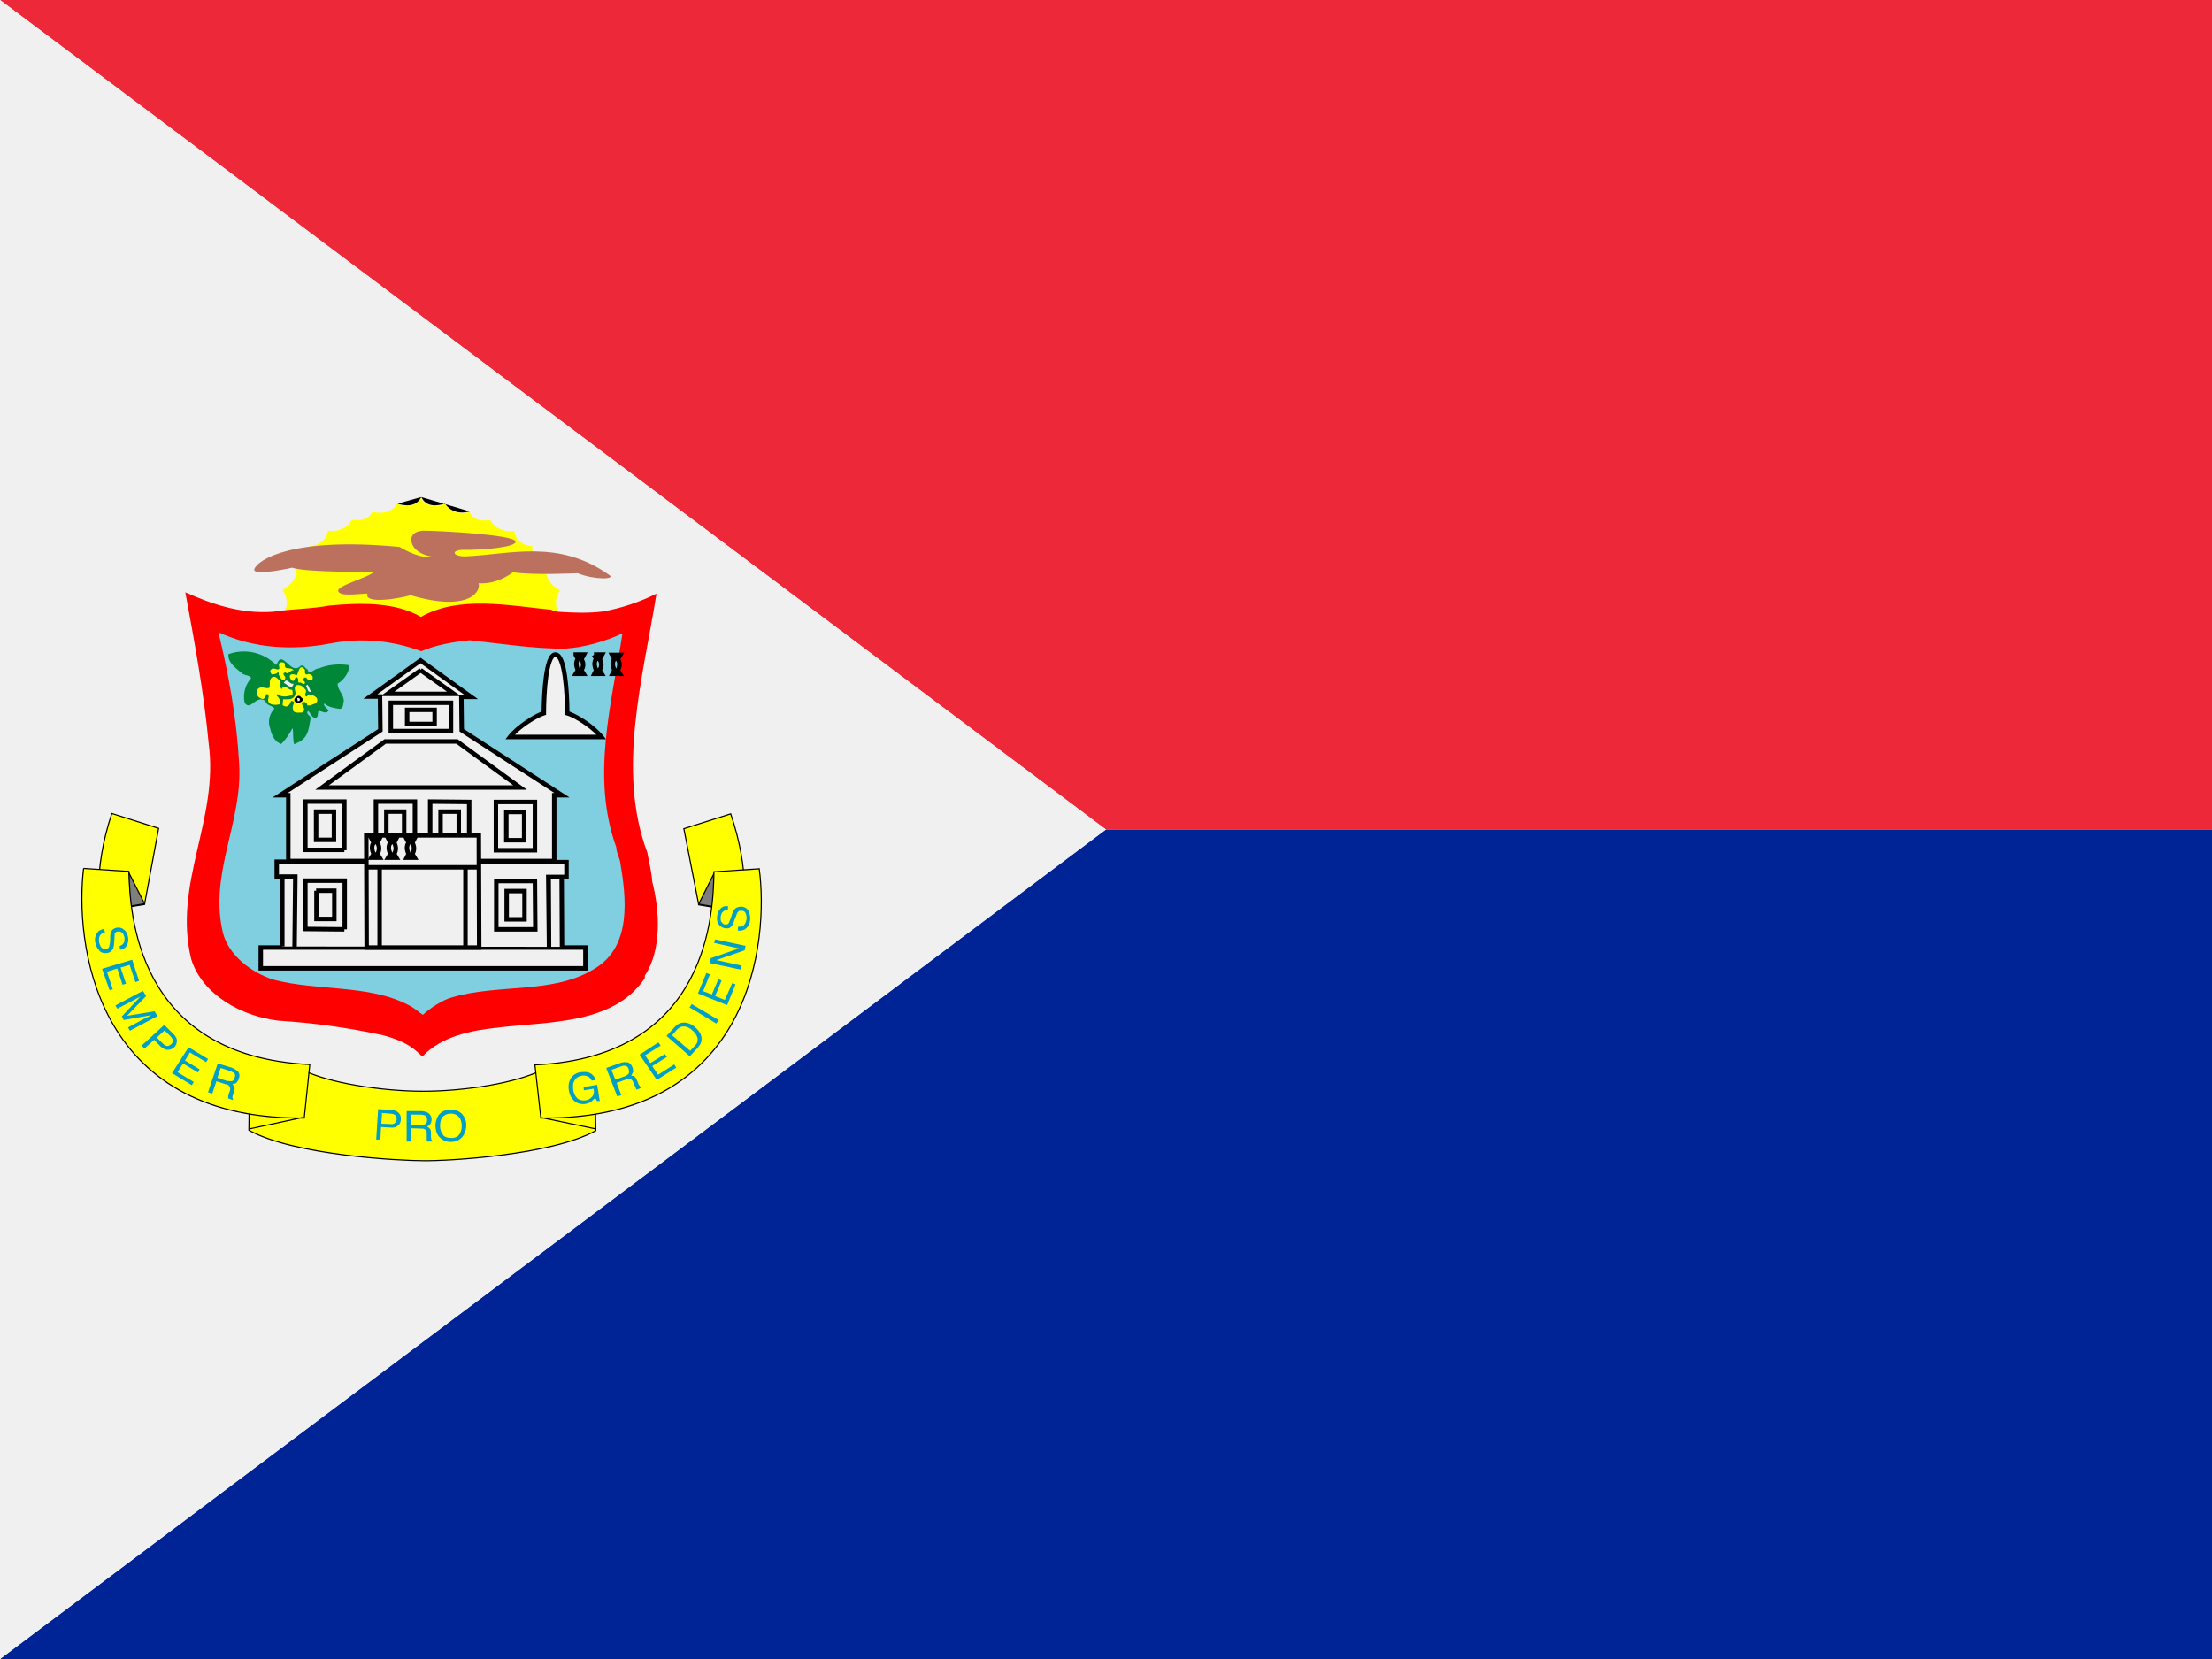 <svg width="60" height="45" viewBox="0 0 60 45" fill="none" xmlns="http://www.w3.org/2000/svg">
<g clip-path="url(#clip0_264_23534)">
<path fill-rule="evenodd" clip-rule="evenodd" d="M0 0H67.5V22.5H29.997L0 0Z" fill="#ED2939"/>
<path fill-rule="evenodd" clip-rule="evenodd" d="M0 45H67.5V22.5H29.997L0 45Z" fill="#002395"/>
<path fill-rule="evenodd" clip-rule="evenodd" d="M0 0L29.997 22.5L0 45V0Z" fill="#F0F0F0"/>
<path d="M15.144 16.98L15.152 16.629C15.152 16.629 14.968 16.33 15.188 16.014C15.188 16.014 14.722 15.768 14.836 15.381C14.836 15.381 14.414 15.275 14.44 14.818C14.44 14.818 14.001 14.792 13.948 14.405C13.948 14.405 13.5 14.476 13.298 14.106C13.298 14.106 12.858 14.194 12.735 13.887C12.735 13.887 12.305 14.027 12.059 13.667C12.059 13.667 11.602 13.852 11.417 13.509C11.232 13.852 10.775 13.667 10.775 13.667C10.529 14.027 10.099 13.878 10.099 13.878C9.976 14.185 9.545 14.098 9.545 14.098C9.343 14.476 8.895 14.396 8.895 14.396C8.851 14.783 8.402 14.818 8.402 14.818C8.415 14.943 8.383 15.068 8.312 15.171C8.241 15.274 8.136 15.348 8.016 15.381C8.13 15.759 7.664 16.005 7.664 16.005C7.893 16.33 7.708 16.62 7.708 16.62L7.699 16.945L15.144 16.98Z" fill="#FFFF00"/>
<path fill-rule="evenodd" clip-rule="evenodd" d="M11.427 13.482L11.44 13.506C11.527 13.67 11.678 13.71 11.811 13.707C11.878 13.706 11.939 13.694 11.984 13.683C12.006 13.677 12.024 13.671 12.036 13.667C12.043 13.665 12.047 13.663 12.051 13.662C12.052 13.662 12.053 13.661 12.054 13.661L12.055 13.661L12.055 13.66L12.067 13.656L12.073 13.666C12.196 13.842 12.362 13.894 12.499 13.901C12.567 13.905 12.628 13.897 12.672 13.889C12.694 13.885 12.711 13.88 12.723 13.877C12.729 13.876 12.734 13.874 12.737 13.873C12.738 13.873 12.738 13.873 12.739 13.873C12.739 13.872 12.74 13.872 12.74 13.872L12.741 13.872L12.741 13.872M10.787 13.66L10.787 13.661L10.788 13.661C10.789 13.661 10.79 13.662 10.792 13.662C10.795 13.663 10.8 13.665 10.806 13.667C10.819 13.671 10.837 13.677 10.859 13.683C10.904 13.694 10.965 13.706 11.032 13.707C11.166 13.71 11.321 13.67 11.413 13.506L11.427 13.482" fill="black"/>
<path d="M14.968 16.541C13.799 16.427 12.454 16.145 11.417 16.734C10.714 16.321 9.747 16.348 8.921 16.427C8.473 16.515 7.945 16.515 7.471 16.585L7.4 16.594C6.548 16.655 5.774 16.4 5.027 16.066C5.273 17.402 5.528 18.765 5.66 20.162C5.941 22.236 4.685 23.968 5.186 26.016C5.493 27 6.574 27.571 7.559 27.686C8.511 27.746 9.457 27.878 10.389 28.081C10.555 28.122 10.716 28.178 10.872 28.248C11.092 28.344 11.29 28.485 11.452 28.661C11.979 28.107 12.771 27.949 13.535 27.87C14.924 27.703 16.638 27.791 17.49 26.534V26.464C17.956 25.761 17.895 24.706 17.692 23.915C17.675 23.643 17.605 23.396 17.561 23.133C16.717 20.892 17.446 18.369 17.807 16.102C17.352 16.33 16.866 16.493 16.365 16.585C15.97 16.638 15.53 16.62 15.135 16.594L14.959 16.55" fill="#FF0000"/>
<path d="M16.717 22.983C16.717 23.124 16.796 23.247 16.822 23.379C16.989 24.363 17.139 25.664 16.137 26.27C15.012 26.974 13.553 26.675 12.261 27.053C11.997 27.123 11.646 27.36 11.47 27.527C11.347 27.448 11.232 27.334 11.083 27.264C10.02 26.701 8.631 26.886 7.436 26.578C6.829 26.394 6.205 25.919 6.047 25.304C5.66 23.686 6.592 22.307 6.486 20.698C6.416 19.468 6.205 18.299 5.924 17.148C6.864 17.587 7.945 17.657 9 17.446C9.813 17.297 10.652 17.373 11.426 17.666C11.83 17.49 12.305 17.411 12.744 17.367C13.562 17.455 14.449 17.596 15.302 17.596C15.873 17.561 16.392 17.402 16.884 17.183C16.594 19.081 16.023 21.067 16.717 22.983Z" fill="#80CFE1"/>
<path d="M15.029 23.361V21.568H15.24L12.516 19.811L12.507 18.888H12.771L11.399 17.921L10.046 18.888H10.31V19.811L7.594 21.568H7.813V23.352H15.029" fill="#F0F0F0"/>
<path fill-rule="evenodd" clip-rule="evenodd" d="M11.406 17.841L12.964 18.963H12.576L12.585 19.776L15.449 21.632H15.094V23.365H15.033V23.415H7.759V21.632H7.393L10.257 19.776L10.248 18.953H9.858L11.406 17.841ZM14.973 23.294V21.511H15.04L12.464 19.842L12.453 18.842H12.589L11.406 17.99L10.234 18.832H10.368L10.379 19.842L7.802 21.511H7.88V23.294H14.973Z" fill="black"/>
<path d="M15.873 25.708V26.262H7.075V25.699H15.864" fill="#F0F0F0"/>
<path fill-rule="evenodd" clip-rule="evenodd" d="M7.013 25.641H15.94V26.326H7.013V25.641ZM7.134 25.762V26.205H15.819V25.762H7.134Z" fill="black"/>
<path d="M7.655 25.673V23.783H8.007L7.989 25.69L8.007 23.792L7.497 23.783V23.37L15.354 23.388V23.783H14.88V25.699L14.871 23.783H15.223L15.24 25.682" fill="#F0F0F0"/>
<path fill-rule="evenodd" clip-rule="evenodd" d="M7.446 23.314L15.426 23.325V23.848H15.296L15.305 25.681L15.184 25.682L15.175 23.848H14.943L14.953 25.701L14.953 25.701L14.832 25.702L14.832 25.702L14.811 23.727H15.305V23.445L7.567 23.435V23.72L7.597 23.721V23.717H8.072L8.071 23.74L8.072 23.74L8.051 25.692L7.93 25.691L7.949 23.856L7.718 23.847V25.672H7.597V23.842L7.446 23.836V23.314Z" fill="black"/>
<path fill-rule="evenodd" clip-rule="evenodd" d="M8.222 23.828H9.411V25.208H9.341L9.34 25.269L8.222 25.258V23.828ZM9.29 25.147V23.949H8.343V25.138L9.29 25.147Z" fill="black"/>
<path fill-rule="evenodd" clip-rule="evenodd" d="M13.401 23.838H14.569L14.58 25.269H13.401V23.838ZM13.522 23.959V25.148H14.459L14.449 23.959H13.522ZM8.575 24.1H9.129V24.987H8.524V24.161H8.575V24.1ZM8.645 24.221V24.866H9.008V24.221H8.645Z" fill="black"/>
<path fill-rule="evenodd" clip-rule="evenodd" d="M13.391 21.693H14.57V23.123H13.391V21.693ZM13.512 21.814V23.002H14.449V21.814H13.512ZM13.683 24.11H14.288V24.997H13.683V24.11ZM13.804 24.231V24.876H14.167V24.231H13.804Z" fill="black"/>
<path fill-rule="evenodd" clip-rule="evenodd" d="M8.222 21.683H9.401V23.063H9.341V23.113H8.222V21.683ZM9.28 22.992V21.803H8.343V22.992H9.28ZM13.673 21.965H14.278V22.851H13.673V21.965ZM13.794 22.085V22.73H14.157V22.085H13.794Z" fill="black"/>
<path fill-rule="evenodd" clip-rule="evenodd" d="M10.136 21.683H11.315V23.063H11.255V23.113H10.136V21.683ZM11.194 22.992V21.803H10.257V22.992H11.194ZM8.514 21.955H9.119V22.841H8.514V21.955ZM8.635 22.076V22.72H8.998V22.076H8.635Z" fill="black"/>
<path fill-rule="evenodd" clip-rule="evenodd" d="M11.608 21.682L12.787 21.693V23.124L11.608 23.112V21.682ZM11.729 21.804V22.993L12.666 23.002V21.813L11.729 21.804ZM10.419 21.955H11.023V22.841H10.419V21.955ZM10.54 22.075V22.72H10.902V22.075H10.54Z" fill="black"/>
<path fill-rule="evenodd" clip-rule="evenodd" d="M11.89 21.955H12.504V22.841H11.89V21.955ZM12.011 22.076V22.72H12.383V22.076H12.011Z" fill="black"/>
<path d="M12.981 22.658L12.999 25.699H9.932L9.923 22.658H12.973" fill="#F0F0F0"/>
<path fill-rule="evenodd" clip-rule="evenodd" d="M10.54 19.003H12.293V19.89H10.54V19.003ZM10.661 19.124V19.769H12.172V19.124H10.661ZM10.429 20.051H12.413L14.292 21.421H8.551L10.429 20.051ZM10.469 20.172L8.921 21.3H13.921L12.374 20.172H10.469ZM9.874 22.599H13.048L13.059 25.762H9.885L9.874 22.599ZM9.996 22.72L9.998 23.465H12.93L12.928 22.72H9.996ZM12.931 23.586H12.686V25.641H12.937L12.931 23.586ZM12.565 25.641V23.586H10.358V25.641H12.565ZM10.237 25.641V23.586H9.999L10.005 25.641H10.237Z" fill="black"/>
<path fill-rule="evenodd" clip-rule="evenodd" d="M10.699 18.761H12.124L11.411 18.255L10.699 18.761ZM11.411 18.17L11.381 18.128L10.32 18.882H12.502L11.441 18.128L11.411 18.17ZM10.983 19.195H11.849V19.698H10.983V19.195ZM11.104 19.315V19.577H11.729V19.315H11.104Z" fill="black"/>
<path d="M15.065 17.754C15.319 17.754 15.381 18.809 15.381 19.336C15.609 19.406 16.093 19.714 16.312 19.986H13.834C14.045 19.714 14.528 19.406 14.748 19.345C14.748 18.817 14.801 17.745 15.065 17.763" fill="#F0F0F0"/>
<path fill-rule="evenodd" clip-rule="evenodd" d="M14.873 18.358C14.827 18.685 14.812 19.08 14.812 19.346V19.391L14.768 19.404C14.671 19.431 14.502 19.52 14.327 19.639C14.196 19.727 14.067 19.83 13.968 19.93H16.179C16.08 19.83 15.951 19.728 15.819 19.639C15.643 19.52 15.471 19.431 15.37 19.404L15.326 19.392V19.346C15.326 19.08 15.31 18.686 15.263 18.358C15.239 18.194 15.208 18.051 15.168 17.95C15.148 17.899 15.128 17.863 15.107 17.841C15.088 17.819 15.074 17.814 15.064 17.814C15.056 17.814 15.043 17.818 15.024 17.84C15.004 17.862 14.984 17.898 14.965 17.949C14.926 18.05 14.896 18.194 14.873 18.358ZM14.932 17.761C14.965 17.723 15.008 17.694 15.064 17.694C15.119 17.694 15.164 17.722 15.198 17.76C15.231 17.798 15.258 17.849 15.281 17.905C15.326 18.02 15.359 18.174 15.383 18.341C15.429 18.658 15.445 19.034 15.446 19.301C15.565 19.343 15.729 19.432 15.887 19.538C16.067 19.66 16.249 19.81 16.361 19.953L16.437 20.051H13.711L13.787 19.953C13.898 19.81 14.08 19.66 14.259 19.539C14.415 19.432 14.576 19.344 14.691 19.302C14.693 19.035 14.709 18.659 14.753 18.341C14.777 18.174 14.809 18.02 14.852 17.906C14.874 17.849 14.9 17.799 14.932 17.761ZM15.557 17.694H15.941L15.839 17.882C15.849 17.9 15.861 17.925 15.869 17.955C15.885 18.015 15.885 18.093 15.84 18.177L15.936 18.338H15.511L15.61 18.174C15.609 18.173 15.609 18.171 15.608 18.17C15.599 18.149 15.588 18.119 15.581 18.084C15.569 18.025 15.565 17.944 15.607 17.871L15.557 17.78V17.694ZM15.725 18.135C15.763 18.074 15.761 18.022 15.752 17.986C15.747 17.966 15.739 17.95 15.732 17.939C15.729 17.933 15.726 17.929 15.724 17.926C15.723 17.925 15.723 17.924 15.723 17.924C15.723 17.924 15.723 17.924 15.723 17.924C15.722 17.924 15.722 17.924 15.722 17.924C15.722 17.924 15.722 17.924 15.722 17.924L15.72 17.92C15.691 17.959 15.689 18.009 15.7 18.059C15.705 18.084 15.713 18.107 15.72 18.124C15.722 18.128 15.723 18.131 15.725 18.135ZM15.726 17.837L15.738 17.814H15.714L15.726 17.837ZM16.208 17.814L16.22 17.837L16.232 17.814H16.208ZM16.213 17.92C16.185 17.959 16.183 18.009 16.193 18.059C16.199 18.084 16.207 18.107 16.213 18.124C16.215 18.128 16.217 18.131 16.218 18.135C16.257 18.074 16.255 18.022 16.246 17.986C16.241 17.966 16.233 17.95 16.226 17.939C16.223 17.933 16.22 17.929 16.218 17.926C16.217 17.925 16.217 17.924 16.216 17.924L16.216 17.924L16.216 17.924L16.213 17.92ZM16.105 18.177C16.104 18.174 16.103 18.172 16.102 18.17C16.093 18.149 16.082 18.119 16.075 18.084C16.063 18.025 16.059 17.944 16.101 17.871L16.058 17.793L16.111 17.764V17.694H16.434L16.333 17.882C16.343 17.9 16.355 17.925 16.363 17.955C16.378 18.015 16.379 18.093 16.333 18.177L16.43 18.338H16.024L16.105 18.177ZM16.503 17.704H16.932L16.827 17.883C16.837 17.901 16.849 17.926 16.856 17.955C16.872 18.015 16.873 18.093 16.827 18.177L16.924 18.338H16.517L16.598 18.177C16.598 18.174 16.597 18.172 16.596 18.17C16.587 18.149 16.576 18.119 16.569 18.084C16.556 18.025 16.553 17.944 16.595 17.871L16.503 17.704ZM16.712 18.135C16.751 18.074 16.749 18.022 16.739 17.986C16.734 17.966 16.726 17.95 16.72 17.939C16.716 17.933 16.714 17.929 16.712 17.926C16.711 17.925 16.71 17.924 16.71 17.924C16.71 17.924 16.71 17.924 16.71 17.924C16.71 17.924 16.71 17.924 16.71 17.924L16.707 17.92C16.679 17.959 16.677 18.009 16.687 18.059C16.692 18.084 16.7 18.107 16.707 18.124C16.709 18.128 16.711 18.131 16.712 18.135ZM16.714 17.837L16.722 17.825H16.707L16.714 17.837ZM9.978 22.68H10.396L10.306 22.859C10.315 22.878 10.326 22.905 10.334 22.938C10.348 22.998 10.349 23.078 10.307 23.162L10.405 23.325H9.969L10.068 23.16C10.068 23.159 10.067 23.158 10.067 23.156C10.058 23.135 10.047 23.105 10.04 23.07C10.027 23.011 10.024 22.93 10.066 22.856L9.978 22.68ZM10.187 23.197L10.183 23.204H10.191L10.187 23.197ZM10.187 23.13C10.226 23.066 10.226 23.008 10.216 22.965C10.211 22.943 10.204 22.925 10.197 22.913C10.194 22.907 10.192 22.902 10.19 22.899C10.189 22.898 10.188 22.897 10.188 22.896C10.188 22.896 10.188 22.896 10.188 22.896C10.188 22.896 10.188 22.896 10.188 22.896L10.187 22.895L10.183 22.9C10.15 22.94 10.147 22.992 10.158 23.045C10.163 23.071 10.171 23.093 10.178 23.11C10.181 23.118 10.185 23.124 10.187 23.129C10.187 23.129 10.187 23.129 10.187 23.13ZM10.187 22.827L10.2 22.801H10.174L10.187 22.827ZM10.432 22.68H10.849L10.759 22.859C10.769 22.878 10.78 22.905 10.787 22.938C10.801 22.998 10.802 23.078 10.761 23.162L10.858 23.325H10.423L10.521 23.16C10.521 23.159 10.521 23.158 10.52 23.156C10.511 23.135 10.5 23.105 10.493 23.07C10.481 23.011 10.477 22.93 10.52 22.856L10.432 22.68ZM10.64 23.197L10.636 23.204H10.644L10.64 23.197ZM10.64 23.13C10.68 23.066 10.679 23.008 10.669 22.965C10.665 22.943 10.657 22.925 10.651 22.913C10.648 22.907 10.645 22.902 10.643 22.899C10.642 22.898 10.642 22.897 10.642 22.896C10.641 22.896 10.641 22.896 10.641 22.896L10.641 22.896L10.64 22.895L10.636 22.9C10.603 22.94 10.6 22.992 10.611 23.045C10.617 23.071 10.625 23.093 10.632 23.11C10.635 23.118 10.638 23.124 10.64 23.129C10.64 23.129 10.64 23.129 10.64 23.13ZM10.64 22.827L10.653 22.801H10.627L10.64 22.827ZM10.925 22.68H11.343L11.253 22.859C11.262 22.878 11.274 22.905 11.281 22.938C11.295 22.998 11.296 23.078 11.254 23.162L11.352 23.325H10.935L11.016 23.163C11.015 23.161 11.015 23.159 11.014 23.156C11.005 23.135 10.994 23.105 10.987 23.07C10.974 23.011 10.971 22.93 11.014 22.856L10.925 22.68ZM11.134 23.197L11.131 23.204H11.138L11.134 23.197ZM11.134 23.13C11.173 23.066 11.173 23.008 11.163 22.965C11.158 22.943 11.151 22.925 11.145 22.913C11.141 22.907 11.139 22.902 11.137 22.899C11.136 22.898 11.136 22.897 11.135 22.896C11.135 22.896 11.135 22.896 11.135 22.896C11.135 22.896 11.135 22.896 11.135 22.896C11.135 22.896 11.135 22.896 11.135 22.896L11.134 22.895L11.13 22.9C11.097 22.94 11.094 22.992 11.105 23.045C11.11 23.071 11.118 23.093 11.125 23.11C11.129 23.118 11.132 23.124 11.134 23.129C11.134 23.129 11.134 23.129 11.134 23.13ZM11.134 22.827L11.147 22.801H11.121L11.134 22.827Z" fill="black"/>
<path d="M11.47 29.602C12.612 29.602 14.019 29.364 14.678 29.03L16.128 28.898L16.163 30.665C14.933 31.342 12.102 31.491 11.479 31.482C10.854 31.482 7.989 31.342 6.75 30.665L6.768 28.89L8.218 29.021C9.254 29.423 10.358 29.62 11.47 29.602Z" fill="#FFFF00"/>
<path fill-rule="evenodd" clip-rule="evenodd" d="M6.756 28.878L8.226 29.011L8.229 29.012C8.559 29.183 9.087 29.326 9.674 29.427C10.262 29.527 10.908 29.585 11.477 29.585C12.05 29.585 12.686 29.527 13.262 29.427C13.839 29.326 14.353 29.183 14.684 29.012L14.687 29.011L16.146 28.889L16.177 30.677L16.169 30.681C15.557 31.02 14.539 31.227 13.6 31.348C12.659 31.469 11.795 31.504 11.487 31.499C11.174 31.499 10.299 31.464 9.347 31.343C8.397 31.222 7.366 31.015 6.744 30.671L6.736 30.667L6.756 28.878ZM6.786 28.912L6.766 30.649C7.384 30.987 8.404 31.192 9.351 31.313C10.302 31.433 11.175 31.469 11.487 31.469L11.487 31.469C11.793 31.474 12.657 31.439 13.596 31.318C14.531 31.197 15.539 30.992 16.147 30.659L16.117 28.921L14.695 29.041C14.36 29.212 13.844 29.356 13.268 29.456C12.69 29.557 12.052 29.615 11.477 29.615C10.906 29.615 10.258 29.557 9.669 29.456C9.082 29.356 8.553 29.212 8.218 29.041L6.786 28.912Z" fill="black"/>
<path d="M3.023 22.061L4.298 22.465L3.911 24.53L2.707 24.724C2.707 24.724 2.505 23.634 3.023 22.061Z" fill="#FFFF00"/>
<path fill-rule="evenodd" clip-rule="evenodd" d="M3.024 22.047L4.32 22.458L3.933 24.547L2.699 24.742L2.696 24.727L2.711 24.725C2.696 24.727 2.696 24.727 2.696 24.727L2.696 24.727L2.696 24.727L2.695 24.724C2.695 24.722 2.694 24.719 2.694 24.715C2.692 24.706 2.69 24.693 2.688 24.677C2.684 24.644 2.678 24.595 2.672 24.531C2.662 24.404 2.653 24.219 2.66 23.984C2.675 23.514 2.756 22.848 3.019 22.061L3.024 22.047ZM2.723 24.707L3.907 24.52L4.285 22.479L3.043 22.084C2.785 22.862 2.706 23.52 2.691 23.985C2.683 24.218 2.692 24.403 2.702 24.529C2.708 24.592 2.714 24.64 2.718 24.673C2.72 24.688 2.722 24.699 2.723 24.707Z" fill="black"/>
<path d="M3.911 24.513L2.707 24.724L3.472 23.634L3.911 24.513Z" fill="#7E7E7E"/>
<path fill-rule="evenodd" clip-rule="evenodd" d="M3.479 23.608L3.943 24.525L2.677 24.735L3.479 23.608ZM2.744 24.694L3.897 24.502L3.474 23.666L2.744 24.694Z" fill="black"/>
<path d="M2.259 23.555L3.489 23.643C3.516 24.68 3.647 28.652 8.394 28.872L8.244 30.322C2.47 30.375 2.03 25.444 2.268 23.555" fill="#FFFF00"/>
<path fill-rule="evenodd" clip-rule="evenodd" d="M2.281 23.572C2.167 24.52 2.221 26.214 3.017 27.666C3.417 28.396 4.005 29.064 4.852 29.546C5.677 30.015 6.748 30.309 8.135 30.311L8.229 30.29L8.233 30.31C8.235 30.31 8.237 30.31 8.239 30.31L8.387 28.889C6.014 28.774 4.794 27.726 4.165 26.573C3.54 25.428 3.497 24.183 3.482 23.651L2.281 23.572ZM8.138 30.341C8.176 30.341 8.214 30.341 8.253 30.34L8.266 30.34L8.42 28.86L8.404 28.86C6.031 28.749 4.817 27.704 4.191 26.558C3.565 25.411 3.527 24.16 3.512 23.636L3.511 23.623L2.268 23.541L2.267 23.556L2.252 23.554C2.136 24.503 2.187 26.214 2.991 27.681C3.393 28.415 3.984 29.087 4.837 29.573C5.64 30.029 6.674 30.32 7.999 30.34L6.778 30.603L6.784 30.632L8.138 30.341Z" fill="black"/>
<path d="M19.811 22.078L18.545 22.482L18.949 24.539L20.162 24.732C20.162 24.732 20.355 23.651 19.811 22.078Z" fill="#FFFF00"/>
<path fill-rule="evenodd" clip-rule="evenodd" d="M19.829 22.057L19.834 22.07C20.106 22.863 20.192 23.532 20.21 24.003C20.219 24.238 20.21 24.424 20.2 24.551C20.195 24.615 20.189 24.664 20.184 24.697C20.182 24.714 20.18 24.726 20.179 24.735C20.178 24.739 20.178 24.742 20.177 24.744L20.177 24.747L20.177 24.747L20.177 24.747C20.177 24.747 20.177 24.748 20.162 24.745L20.177 24.747L20.174 24.762L18.94 24.557L18.532 22.468L19.829 22.057ZM20.149 24.727C20.151 24.719 20.153 24.708 20.155 24.693C20.159 24.66 20.165 24.612 20.17 24.549C20.18 24.423 20.188 24.238 20.18 24.004C20.162 23.538 20.078 22.877 19.81 22.094L18.567 22.489L18.966 24.53L20.149 24.727Z" fill="black"/>
<path d="M18.949 24.521L20.153 24.741L19.38 23.651L18.94 24.521" fill="#7E7E7E"/>
<path fill-rule="evenodd" clip-rule="evenodd" d="M19.384 23.628L20.196 24.756L18.93 24.535L19.384 23.628ZM19.389 23.686L18.976 24.512L20.128 24.713L19.389 23.686Z" fill="black"/>
<path d="M20.593 23.564L19.362 23.651C19.345 24.689 19.248 28.661 14.502 28.881L14.678 30.322C20.452 30.393 20.848 25.453 20.602 23.564" fill="#FFFF00"/>
<path fill-rule="evenodd" clip-rule="evenodd" d="M20.61 23.55V23.575C20.736 24.519 20.701 26.227 19.91 27.691C19.514 28.423 18.928 29.095 18.079 29.579C17.273 30.038 16.23 30.328 14.887 30.341L16.145 30.603L16.139 30.632L14.741 30.341C14.717 30.341 14.694 30.341 14.671 30.34L14.657 30.34L14.493 28.87L14.509 28.87C16.881 28.764 18.086 27.72 18.7 26.572C19.316 25.424 19.341 24.17 19.351 23.647L19.351 23.633L20.61 23.55ZM14.744 30.311L14.694 30.3L14.692 30.311C14.689 30.31 14.687 30.31 14.684 30.31L14.526 28.899C16.899 28.789 18.108 27.741 18.727 26.587C19.34 25.441 19.37 24.193 19.381 23.661L20.581 23.582C20.706 24.523 20.669 26.222 19.883 27.677C19.489 28.405 18.908 29.072 18.064 29.552C17.235 30.025 16.152 30.318 14.744 30.311Z" fill="black"/>
<path d="M10.705 30.472C10.67 30.489 10.617 30.498 10.573 30.489L10.345 30.48L10.362 30.19L10.591 30.208C10.635 30.208 10.679 30.217 10.696 30.234C10.74 30.252 10.758 30.296 10.758 30.357C10.758 30.41 10.732 30.445 10.696 30.472M10.318 30.911L10.336 30.568L10.6 30.586C10.688 30.595 10.758 30.568 10.802 30.524C10.846 30.489 10.872 30.436 10.872 30.366C10.877 30.335 10.874 30.303 10.865 30.273C10.856 30.242 10.84 30.214 10.819 30.19C10.772 30.144 10.71 30.116 10.644 30.111L10.257 30.085L10.204 30.911H10.318ZM11.145 30.234H11.426L11.523 30.252C11.566 30.278 11.584 30.314 11.584 30.375C11.584 30.428 11.575 30.463 11.54 30.489C11.502 30.509 11.46 30.518 11.417 30.516H11.145V30.234ZM11.145 30.955V30.604L11.408 30.612C11.452 30.612 11.496 30.612 11.514 30.63C11.549 30.648 11.575 30.683 11.575 30.735V30.938L11.593 30.964H11.733V30.946C11.725 30.942 11.717 30.936 11.711 30.928C11.705 30.92 11.701 30.912 11.698 30.902C11.693 30.879 11.69 30.856 11.69 30.832V30.718C11.69 30.665 11.672 30.63 11.654 30.612C11.637 30.588 11.612 30.57 11.584 30.56C11.619 30.542 11.654 30.516 11.672 30.489C11.69 30.454 11.707 30.419 11.707 30.366C11.707 30.278 11.663 30.208 11.584 30.173C11.534 30.151 11.48 30.139 11.426 30.138H11.03V30.964H11.145M12.024 30.788C11.971 30.723 11.94 30.643 11.936 30.56C11.936 30.445 11.953 30.357 12.006 30.296C12.033 30.267 12.065 30.244 12.102 30.229C12.138 30.214 12.177 30.206 12.217 30.208C12.255 30.204 12.294 30.208 12.33 30.22C12.367 30.232 12.4 30.252 12.428 30.278C12.489 30.331 12.516 30.41 12.524 30.507C12.531 30.592 12.513 30.678 12.472 30.753C12.428 30.823 12.357 30.867 12.252 30.867C12.146 30.867 12.076 30.85 12.015 30.788M11.883 30.27C11.832 30.357 11.807 30.458 11.812 30.56C11.821 30.683 11.857 30.788 11.936 30.858C11.977 30.899 12.027 30.93 12.081 30.95C12.136 30.97 12.194 30.977 12.252 30.973C12.312 30.972 12.371 30.957 12.424 30.93C12.478 30.902 12.524 30.863 12.56 30.814C12.622 30.721 12.653 30.61 12.648 30.498C12.644 30.398 12.607 30.302 12.542 30.226C12.463 30.138 12.349 30.094 12.199 30.102C12.059 30.102 11.953 30.164 11.883 30.27ZM15.75 29.083C15.838 29.074 15.908 29.074 15.97 29.092C16.058 29.127 16.119 29.189 16.163 29.294L16.049 29.311C16.029 29.261 15.992 29.221 15.943 29.197C15.888 29.174 15.827 29.168 15.768 29.18C15.732 29.186 15.698 29.199 15.668 29.219C15.638 29.238 15.612 29.264 15.592 29.294C15.548 29.355 15.53 29.443 15.548 29.558C15.557 29.643 15.594 29.724 15.653 29.786C15.706 29.839 15.785 29.856 15.882 29.848C15.95 29.838 16.013 29.804 16.058 29.751C16.11 29.698 16.119 29.628 16.102 29.531L15.838 29.575L15.829 29.487L16.198 29.426L16.269 29.865H16.189L16.145 29.777L16.058 29.865C16.014 29.909 15.952 29.927 15.882 29.944C15.784 29.962 15.683 29.94 15.601 29.883C15.554 29.847 15.515 29.802 15.487 29.75C15.458 29.699 15.44 29.642 15.434 29.584C15.419 29.524 15.417 29.462 15.428 29.402C15.438 29.341 15.461 29.284 15.495 29.232C15.526 29.19 15.565 29.154 15.611 29.129C15.656 29.103 15.707 29.087 15.759 29.083M16.585 29.021L16.849 28.925C16.884 28.907 16.919 28.907 16.945 28.907C16.998 28.907 17.033 28.942 17.051 28.995C17.068 29.048 17.068 29.092 17.051 29.127C17.024 29.153 16.989 29.18 16.936 29.197L16.69 29.285L16.585 29.021ZM16.849 29.698L16.726 29.373L16.972 29.285C17.002 29.27 17.035 29.261 17.068 29.259C17.112 29.268 17.148 29.294 17.174 29.347L17.227 29.47L17.253 29.531L17.27 29.558L17.402 29.505V29.487C17.376 29.487 17.358 29.479 17.35 29.452C17.332 29.443 17.323 29.417 17.314 29.391L17.27 29.285C17.253 29.241 17.227 29.215 17.209 29.197C17.181 29.185 17.151 29.179 17.121 29.18L17.174 29.074C17.174 29.039 17.174 28.995 17.156 28.951C17.121 28.863 17.068 28.811 16.98 28.811C16.924 28.807 16.867 28.816 16.814 28.837L16.444 28.969L16.743 29.742L16.849 29.707M17.815 29.294L17.35 28.608L17.859 28.274L17.921 28.362L17.499 28.626L17.64 28.837L18.035 28.591L18.088 28.67L17.692 28.916L17.851 29.153L18.29 28.872L18.343 28.96L17.815 29.294ZM18.229 28.081L18.36 27.932C18.431 27.861 18.492 27.835 18.562 27.844C18.642 27.844 18.712 27.888 18.791 27.958C18.847 28.005 18.889 28.065 18.914 28.134C18.932 28.186 18.923 28.23 18.914 28.274C18.898 28.307 18.877 28.336 18.853 28.362L18.721 28.503L18.229 28.081ZM18.94 28.398C19.037 28.292 19.055 28.186 19.002 28.046C18.965 27.975 18.914 27.912 18.853 27.861C18.778 27.791 18.682 27.748 18.58 27.738C18.475 27.73 18.387 27.765 18.308 27.852L18.079 28.099L18.712 28.652L18.94 28.406M19.433 27.765L18.703 27.325L18.765 27.237L19.494 27.668L19.433 27.756M19.723 27.264L18.932 26.947L19.16 26.393L19.257 26.429L19.072 26.886L19.31 26.974L19.485 26.561L19.573 26.596L19.398 27.018L19.661 27.123L19.863 26.666L19.951 26.701L19.723 27.264ZM20.074 26.297L19.248 26.121L19.283 25.989L20.048 25.726L19.371 25.576L19.398 25.48L20.224 25.655L20.197 25.778L19.433 26.042L20.109 26.191L20.083 26.297M20.013 25.242L20.021 25.137C20.074 25.137 20.109 25.137 20.145 25.119C20.206 25.084 20.232 25.023 20.25 24.935C20.255 24.893 20.252 24.852 20.241 24.811C20.224 24.75 20.189 24.706 20.127 24.706C20.074 24.697 20.039 24.706 20.021 24.732C19.995 24.759 19.978 24.803 19.96 24.864L19.916 24.97C19.898 25.04 19.872 25.093 19.846 25.119C19.811 25.172 19.758 25.189 19.688 25.181C19.654 25.179 19.621 25.17 19.59 25.155C19.56 25.14 19.533 25.119 19.512 25.093C19.459 25.04 19.441 24.961 19.45 24.864C19.459 24.776 19.485 24.706 19.538 24.653C19.582 24.601 19.652 24.565 19.749 24.583L19.74 24.689C19.696 24.689 19.652 24.689 19.635 24.715C19.582 24.741 19.556 24.803 19.547 24.882C19.547 24.943 19.547 24.987 19.582 25.023C19.608 25.058 19.635 25.075 19.67 25.075C19.714 25.075 19.749 25.075 19.767 25.04L19.828 24.891L19.863 24.776C19.881 24.724 19.907 24.689 19.934 24.653C19.978 24.609 20.039 24.592 20.109 24.592C20.206 24.601 20.276 24.645 20.303 24.715C20.338 24.785 20.355 24.855 20.347 24.952C20.342 25.039 20.304 25.121 20.241 25.181C20.18 25.233 20.109 25.251 20.013 25.242ZM2.821 25.189L2.848 25.295C2.795 25.304 2.76 25.321 2.733 25.348C2.689 25.392 2.672 25.462 2.689 25.559C2.696 25.595 2.707 25.631 2.725 25.664C2.76 25.726 2.813 25.752 2.874 25.743C2.918 25.734 2.944 25.717 2.962 25.682L2.988 25.541V25.427C2.988 25.356 3.006 25.295 3.015 25.268C3.041 25.216 3.094 25.181 3.164 25.163C3.234 25.154 3.305 25.163 3.357 25.216C3.419 25.251 3.454 25.321 3.472 25.409C3.489 25.486 3.479 25.567 3.445 25.638C3.41 25.708 3.357 25.743 3.261 25.761L3.243 25.664C3.276 25.652 3.305 25.634 3.331 25.611C3.375 25.567 3.384 25.506 3.375 25.427C3.357 25.356 3.34 25.312 3.305 25.295C3.29 25.283 3.273 25.275 3.255 25.27C3.237 25.266 3.218 25.265 3.199 25.268C3.18 25.268 3.161 25.273 3.145 25.284C3.129 25.296 3.117 25.312 3.111 25.33L3.103 25.488L3.094 25.602C3.093 25.651 3.081 25.7 3.059 25.743C3.044 25.772 3.023 25.796 2.997 25.815C2.971 25.833 2.941 25.845 2.909 25.849C2.821 25.866 2.733 25.84 2.689 25.778C2.636 25.719 2.599 25.646 2.584 25.567C2.574 25.524 2.573 25.479 2.58 25.436C2.588 25.392 2.604 25.35 2.628 25.312C2.65 25.28 2.678 25.253 2.712 25.234C2.745 25.214 2.783 25.202 2.821 25.198M2.769 26.279L3.586 26.033L3.771 26.605L3.674 26.64L3.516 26.174L3.27 26.244L3.419 26.684L3.322 26.71L3.182 26.27L2.9 26.358L3.059 26.833L2.971 26.859L2.769 26.279ZM3.129 27.273L3.876 26.877L3.964 27.018L3.445 27.554L4.192 27.431L4.271 27.562L3.524 27.958L3.472 27.87L3.911 27.633L3.99 27.598L4.105 27.536L3.357 27.668L3.305 27.571L3.814 27.026L3.788 27.044L3.7 27.088C3.675 27.105 3.649 27.119 3.621 27.132L3.182 27.36L3.129 27.273ZM4.518 28.371C4.482 28.362 4.447 28.336 4.412 28.301L4.254 28.143L4.465 27.949L4.623 28.107C4.649 28.132 4.67 28.162 4.685 28.195C4.702 28.239 4.685 28.283 4.641 28.327C4.597 28.362 4.553 28.38 4.518 28.371ZM3.92 28.441L4.184 28.204L4.359 28.389C4.43 28.45 4.491 28.477 4.553 28.477C4.618 28.476 4.681 28.451 4.729 28.406C4.773 28.358 4.798 28.296 4.799 28.23C4.799 28.178 4.772 28.116 4.72 28.064L4.456 27.8L3.841 28.362L3.929 28.45M4.667 29.109L5.115 28.406L5.643 28.723L5.59 28.811L5.15 28.547L5.019 28.767L5.414 29.004L5.37 29.092L4.966 28.846L4.816 29.083L5.256 29.347L5.203 29.435L4.667 29.109ZM5.985 28.969L6.258 29.057L6.346 29.101C6.381 29.136 6.39 29.18 6.363 29.232C6.346 29.285 6.328 29.32 6.284 29.329L6.152 29.32L5.897 29.232L5.985 28.969ZM5.757 29.663L5.871 29.329L6.117 29.408C6.161 29.417 6.205 29.435 6.214 29.452C6.24 29.479 6.249 29.523 6.24 29.575L6.196 29.707L6.188 29.768V29.795L6.319 29.839V29.821L6.302 29.76L6.319 29.698L6.355 29.593C6.363 29.54 6.372 29.505 6.355 29.487C6.355 29.461 6.328 29.435 6.302 29.408C6.346 29.408 6.39 29.391 6.416 29.364C6.442 29.338 6.469 29.303 6.478 29.259C6.513 29.171 6.495 29.092 6.425 29.039C6.383 29.005 6.335 28.978 6.284 28.96L5.906 28.846L5.643 29.628L5.757 29.663Z" fill="#009FC5"/>
<path d="M6.899 15.434C6.987 15.196 7.893 14.555 10.837 14.836C10.837 14.836 11.338 15.144 11.628 15.1C11.804 15.082 11.54 15.117 11.312 14.933C11.092 14.757 11.048 14.379 11.549 14.396C12.059 14.405 13.948 14.511 13.983 14.687C14.019 14.854 12.981 14.924 12.604 14.915C12.217 14.906 12.252 15.1 12.639 15.091C13.843 15.038 15.152 14.616 16.532 15.601C16.699 15.715 16.119 15.732 15.671 15.548C15.671 15.548 14.44 15.609 13.913 15.521C13.913 15.521 13.518 15.855 12.981 15.82C13.052 15.996 12.788 16.629 11.136 16.145C10.854 16.233 9.861 16.4 9.967 16.102C9.703 16.102 9.246 16.189 9.176 16.04C9.105 15.891 9.984 15.671 10.143 15.513C10.143 15.513 8.279 15.53 7.928 15.398C7.928 15.398 6.829 15.645 6.899 15.434Z" fill="#BC715F"/>
<path d="M7.497 18.035C7.532 17.982 7.55 17.877 7.638 17.886C7.813 17.93 7.945 18.273 8.165 18.053C8.253 18.035 8.279 18.141 8.341 18.158C8.385 18.343 8.543 18.114 8.648 18.132C8.895 18.026 9.185 18 9.475 18.044C9.475 18.237 9.334 18.439 9.158 18.545C9.158 18.721 9.334 18.844 9.325 19.028C9.299 19.099 9.325 19.204 9.22 19.23C9.079 19.204 8.956 19.195 8.842 19.116C8.824 19.107 8.815 19.081 8.789 19.09C8.771 19.151 8.877 19.213 8.912 19.274C8.842 19.389 8.736 19.283 8.64 19.283C8.613 19.354 8.64 19.433 8.569 19.477C8.455 19.477 8.429 19.345 8.358 19.283C8.279 19.362 8.411 19.406 8.429 19.468C8.376 19.714 8.385 19.951 8.147 20.109L7.98 20.189C7.937 20.065 7.963 19.881 7.937 19.749C7.849 19.907 7.761 20.048 7.629 20.18C7.453 20.127 7.365 19.934 7.33 19.767C7.294 19.674 7.286 19.574 7.306 19.477C7.327 19.38 7.375 19.292 7.444 19.222C7.4 19.134 7.225 19.151 7.198 19.011C6.935 18.835 6.803 19.301 6.636 19.064C6.61 18.946 6.612 18.824 6.643 18.708C6.673 18.592 6.731 18.485 6.812 18.395C6.768 18.308 6.645 18.325 6.574 18.273C6.416 18.132 6.179 17.991 6.196 17.745C6.417 17.665 6.656 17.65 6.885 17.701C7.114 17.753 7.323 17.869 7.488 18.035" fill="#008737"/>
<path d="M7.726 18.009C7.717 18.211 7.857 18.061 7.972 18.185C7.884 18.149 7.822 18.334 7.734 18.229L7.682 18.281C7.717 18.352 7.77 18.36 7.717 18.439C7.629 18.475 7.603 18.352 7.559 18.308C7.559 18.29 7.576 18.255 7.541 18.237C7.488 18.281 7.436 18.299 7.365 18.29C7.348 18.255 7.304 18.202 7.348 18.167C7.418 18.079 7.523 18.202 7.576 18.141C7.585 18.079 7.532 18.009 7.603 17.965C7.646 17.974 7.708 17.947 7.726 18.009ZM8.27 18.176C8.279 18.211 8.253 18.264 8.306 18.299C8.376 18.264 8.446 18.29 8.481 18.352C8.481 18.387 8.49 18.439 8.446 18.457L8.341 18.431C8.35 18.413 8.314 18.404 8.306 18.378C8.262 18.369 8.227 18.404 8.2 18.431C8.227 18.466 8.288 18.492 8.27 18.536C8.209 18.598 8.183 18.483 8.112 18.519C8.06 18.501 8.121 18.404 8.051 18.369C7.963 18.369 8.024 18.51 7.91 18.457C7.875 18.413 7.84 18.352 7.875 18.308C7.901 18.292 7.931 18.286 7.961 18.289C7.991 18.292 8.02 18.305 8.042 18.325C8.112 18.246 8.112 17.965 8.279 18.176M7.594 18.466C7.638 18.536 7.576 18.624 7.638 18.694C7.726 18.519 7.813 18.73 7.919 18.712C7.954 18.756 7.928 18.809 7.937 18.852C7.805 18.888 7.646 18.932 7.532 18.826L7.497 18.861C7.567 18.923 7.629 19.002 7.576 19.107C7.479 19.125 7.321 19.134 7.277 19.028C7.251 18.94 7.339 18.888 7.242 18.817C7.181 18.905 7.181 19.011 7.049 18.932C7.011 18.911 6.983 18.877 6.97 18.836C6.957 18.795 6.96 18.751 6.979 18.712C7.066 18.571 7.225 18.712 7.312 18.65C7.33 18.527 7.286 18.422 7.4 18.36C7.488 18.343 7.532 18.413 7.594 18.466Z" fill="#FFFF00"/>
<path d="M7.963 18.545C7.919 18.747 7.77 18.536 7.699 18.527C7.787 18.352 7.849 18.58 7.963 18.545ZM8.438 18.765C8.332 18.791 8.35 18.659 8.297 18.607L8.341 18.571C8.376 18.615 8.402 18.703 8.438 18.765Z" fill="#F0F0F0"/>
<path d="M8.297 18.721C8.323 18.791 8.227 18.852 8.314 18.896L8.385 18.835C8.464 18.852 8.543 18.87 8.596 18.94C8.648 19.09 8.499 19.09 8.42 19.134H8.332C8.35 19.081 8.288 19.064 8.279 19.046C8.262 19.04 8.244 19.039 8.227 19.044C8.21 19.049 8.194 19.058 8.183 19.072C8.2 19.16 8.314 19.248 8.2 19.327C8.095 19.327 7.937 19.362 7.945 19.222C7.91 19.134 8.051 19.02 7.901 19.011C7.849 19.125 7.796 19.222 7.664 19.125L7.682 18.967C7.805 18.967 7.954 18.993 8.007 18.852C8.042 18.756 7.945 18.659 8.033 18.589C8.165 18.554 8.235 18.642 8.297 18.721Z" fill="#FFFF00"/>
<path d="M8.209 18.949C8.235 19.028 8.156 19.037 8.112 19.072C8.06 19.072 8.024 19.055 7.989 19.02C7.963 18.932 8.033 18.914 8.077 18.879C8.139 18.852 8.165 18.923 8.209 18.949Z" fill="black"/>
<path d="M8.13 19.002C8.121 19.02 8.095 19.011 8.077 19.02L8.06 18.932C8.104 18.932 8.147 18.94 8.13 19.002Z" fill="#F0F0F0"/>
</g>
<defs>
<clipPath id="clip0_264_23534">
<rect width="60" height="45" fill="white"/>
</clipPath>
</defs>
</svg>
